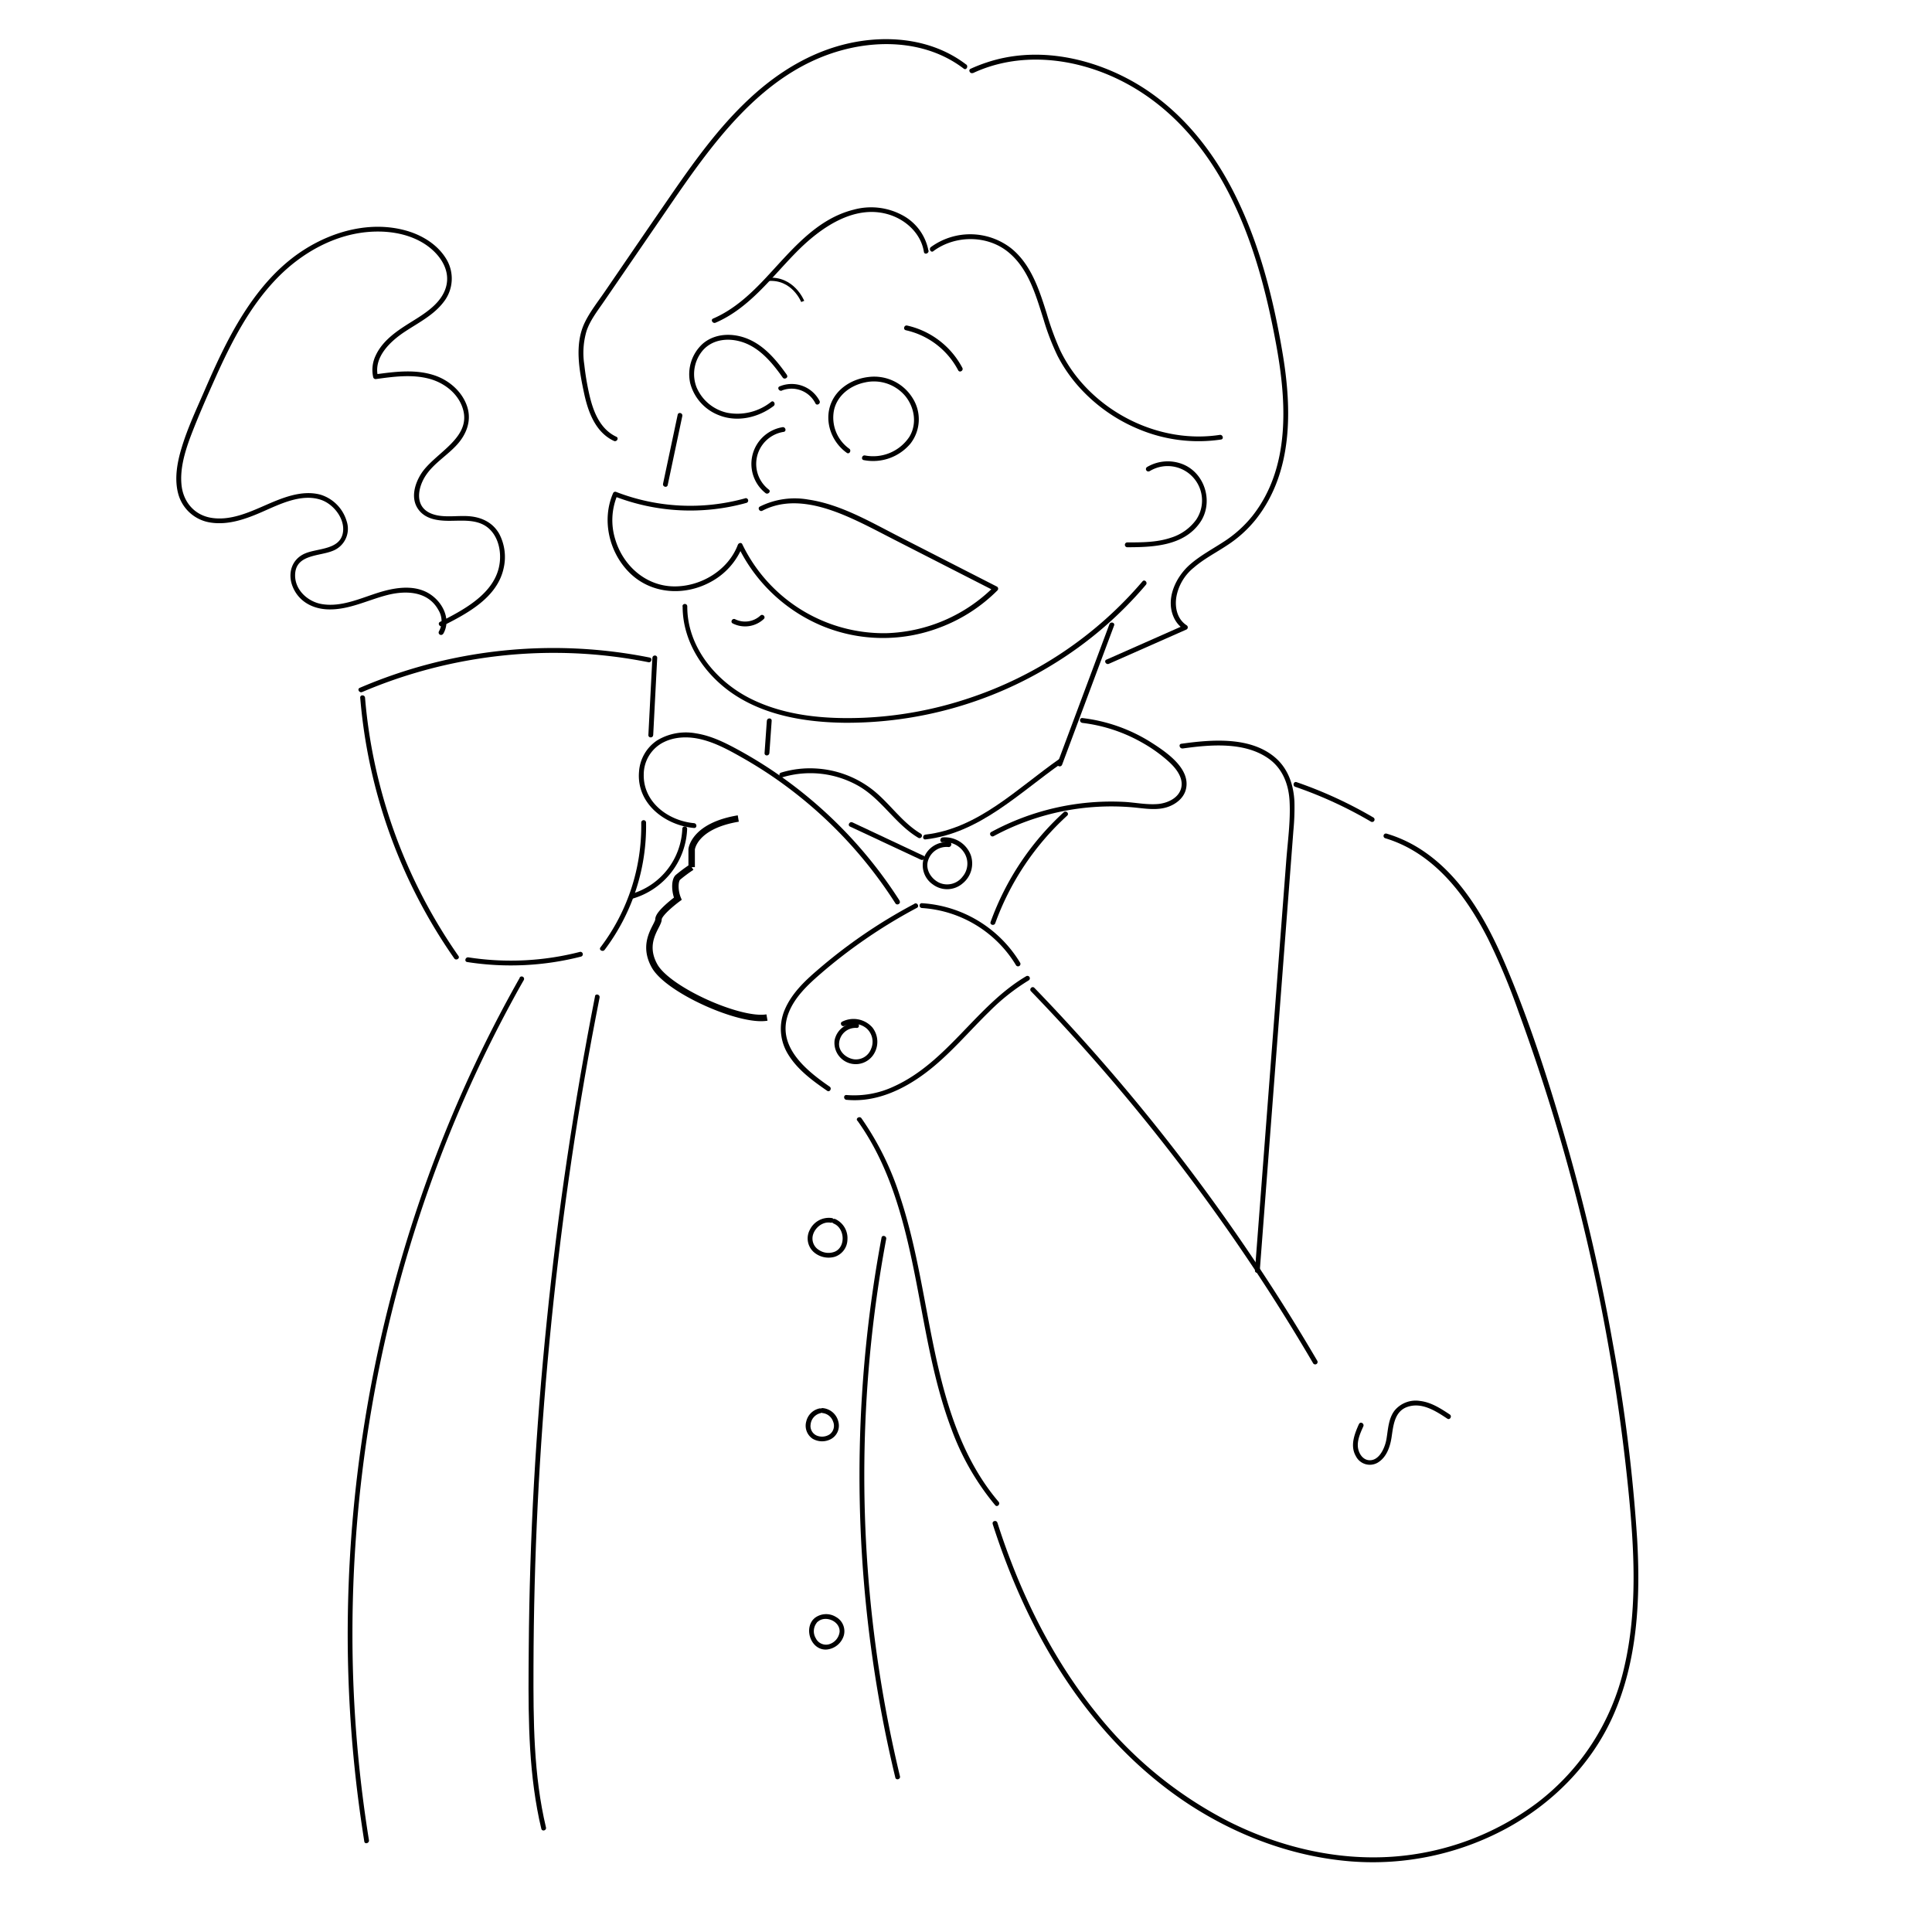 <svg id="レイヤー_2" data-name="レイヤー 2" xmlns="http://www.w3.org/2000/svg" viewBox="0 0 600 600"><defs><style>.cls-1,.cls-2{fill:none;stroke:#000;stroke-miterlimit:10;}.cls-1{stroke-width:2px;}</style></defs><path d="M242.86,121.26a8.28,8.28,0,0,1,10.37,4c.41.87,1.71.11,1.29-.76A9.77,9.77,0,0,0,242.1,120c-.88.38-.12,1.67.76,1.29Z"/><path d="M244.41,116.47c-3.15-4.44-6.8-8.9-11.91-11.12-4.6-2-10.28-2-14.23,1.37A12.78,12.78,0,0,0,214.35,119a14.63,14.63,0,0,0,9.05,10c5.64,2.2,12.14.67,16.85-2.91.76-.58,0-1.88-.75-1.3a16.83,16.83,0,0,1-13.64,3.4,13.49,13.49,0,0,1-9.54-7.92,11.34,11.34,0,0,1,2-11.52c3.19-3.57,8.31-3.91,12.61-2.38,5.27,1.88,9,6.46,12.15,10.88.55.78,1.85,0,1.29-.76Z"/><path d="M268.24,142.89a15.16,15.16,0,0,0,14.49-5.1,12.28,12.28,0,0,0,.64-14.24,14,14,0,0,0-13.48-6.49c-5.09.54-10.05,3.49-11.9,8.44-2.05,5.5.29,11.81,5,15.14.78.56,1.53-.74.75-1.29A11.87,11.87,0,0,1,259,127.42c1-4.66,5.1-7.72,9.61-8.65A12.72,12.72,0,0,1,281.15,123c2.89,3.55,3.71,8.69,1.24,12.69a13.5,13.5,0,0,1-13.75,5.76c-.94-.19-1.34,1.26-.4,1.44Z"/><path d="M243,132.67a11.56,11.56,0,0,0-5.28,20.45c.75.6,1.82-.46,1.06-1.06a10.07,10.07,0,0,1,4.62-17.94c.95-.17.55-1.61-.4-1.45Z"/><path d="M231.48,154.74a63.73,63.73,0,0,1-40.21-2,.75.75,0,0,0-.84.35c-3.66,8.33-1.3,18.5,5.13,24.83,6.72,6.61,16.95,7.25,25.07,2.85a21.66,21.66,0,0,0,10-11.16l-1.37.18a50.79,50.79,0,0,0,26,24.57,49.5,49.5,0,0,0,36.67.5,50.13,50.13,0,0,0,17.84-11.51.75.75,0,0,0-.15-1.17l-30.62-15.65c-8.87-4.54-18-9.92-28-11.39A24.25,24.25,0,0,0,236,157.31c-.86.45-.1,1.75.76,1.3,8.76-4.58,18.92-1.53,27.38,2.24,4.61,2.05,9.06,4.44,13.55,6.74l14.64,7.48,16.42,8.39-.15-1.18a49.37,49.37,0,0,1-33.31,14.36A48.78,48.78,0,0,1,230.52,169c-.31-.64-1.16-.36-1.37.18-3,7.94-11.53,13.05-19.91,12.93-8.71-.13-15.75-6.46-18.17-14.62a20,20,0,0,1,.65-13.67l-.85.34a65.15,65.15,0,0,0,41,2,.75.75,0,0,0-.4-1.44Z"/><path d="M212,188.28c-.05,10.93,6.51,20.84,15.29,26.94,10.1,7,22.85,9.09,34.91,9.24a122,122,0,0,0,64.68-18.05,119.5,119.5,0,0,0,29-24.81c.62-.73-.44-1.8-1.06-1.06a120.76,120.76,0,0,1-54.15,36.37,118.74,118.74,0,0,1-32.56,6c-11.8.47-24.25-.56-35-5.93s-19.73-16.12-19.67-28.67a.75.75,0,0,0-1.5,0Z"/><path d="M210.46,128.79l-4.55,21.46c-.2.94,1.25,1.34,1.45.4l4.54-21.46c.2-.94-1.24-1.35-1.44-.4Z"/><path d="M288.33,77.82a15.75,15.75,0,0,0-8.11-11,20.5,20.5,0,0,0-15.09-1.71c-12,3-19.76,13.21-27.83,21.74-4.6,4.86-9.63,9.41-15.83,12.08-.89.38-.13,1.67.75,1.29,10.44-4.49,17.24-13.94,25-21.82,7.41-7.56,18.39-15.46,29.55-11.53,5,1.78,9.3,5.93,10.15,11.34.15,1,1.59.55,1.45-.4Z"/><path d="M289.85,78c6.72-5,16.69-5.08,23.26.28,6.35,5.19,8.61,13.51,11,21a73.74,73.74,0,0,0,4.32,11.23,46.2,46.2,0,0,0,6.5,9.48,51.13,51.13,0,0,0,18.69,13.28,47.91,47.91,0,0,0,25.59,3.23c.95-.14.55-1.59-.4-1.44-15.86,2.43-32.45-4.27-42.94-16.26a44.59,44.59,0,0,1-6.62-10,88.31,88.31,0,0,1-4.2-11.5c-2.32-7.36-4.87-15.31-11.15-20.29a20.75,20.75,0,0,0-24.79-.29c-.77.57,0,1.87.75,1.29Z"/><path d="M357,146.34a10.69,10.69,0,0,1,14.48,15.07A15.25,15.25,0,0,1,363.6,167c-4.34,1.46-9,1.45-13.51,1.45a.75.75,0,0,0,0,1.5c8,0,17.52-.39,22.57-7.64,4.21-6,1.81-15-5-18a12.62,12.62,0,0,0-11.45.74.75.75,0,0,0,.76,1.29Z"/><path d="M300,20c-9.7-7.41-22.36-9.11-34.14-7C253.32,15.25,242.27,21.8,233,30.4c-9.89,9.13-17.74,20.2-25.34,31.23q-6.57,9.54-13.11,19.11l-6.84,10c-2.1,3.06-4.48,6.07-6.1,9.41-3.28,6.77-1.72,14.91-.21,22,1.23,5.78,3.54,12.12,9.26,14.78.87.41,1.64-.88.76-1.29-5.16-2.4-7.24-8-8.42-13.2a82,82,0,0,1-1.54-9.19,24,24,0,0,1,.7-10.47c1.12-3.31,3.35-6.16,5.3-9l6.43-9.37,12.85-18.73c14-20.44,29.75-43.47,55.12-50.19,12.66-3.35,26.79-2.31,37.45,5.84.77.58,1.51-.72.76-1.3Z"/><path d="M302.19,22.69c14.2-6.63,30.76-4.86,44.64,1.72,14.91,7.07,26.09,19.37,33.83,33.76,8.19,15.22,12.64,32.22,15.72,49.13,3.23,17.68,4.37,38-7.44,52.94a37.25,37.25,0,0,1-9.2,8.19c-3.4,2.2-7,4.14-10.08,6.8-4.63,4-8,11.18-4.83,17.11a8.55,8.55,0,0,0,2.92,3.14v-1.3l-24.14,10.68c-.88.39-.12,1.68.76,1.29l24.14-10.67a.76.76,0,0,0,0-1.3c-2.91-1.9-3.7-5.47-3.19-8.74a15.11,15.11,0,0,1,5.4-9.14c3.18-2.76,7-4.7,10.45-7a37.71,37.71,0,0,0,8.95-8.14c11.38-14.51,11.14-33.85,8.25-51.16s-7.26-34.57-15.18-50.21c-7.36-14.53-18.09-27.36-32.59-35.14-13.3-7.14-29.45-10.14-44.05-5.29a47.94,47.94,0,0,0-5.12,2c-.87.41-.11,1.7.76,1.29Z"/><path d="M344.55,193.83,328.39,237.1c-.33.9,1.11,1.3,1.45.4L346,194.23c.33-.9-1.12-1.29-1.45-.4Z"/><path d="M238.15,223.86l-.71,10c-.07,1,1.43,1,1.5,0l.71-10c.07-1-1.43-1-1.5,0Z"/><path d="M279.42,279.77a138.48,138.48,0,0,0-37.9-39.35,136.83,136.83,0,0,0-11.65-7.22c-4.31-2.37-8.83-4.7-13.75-5.45a17.25,17.25,0,0,0-12,2.16,12.66,12.66,0,0,0-5.66,9.69c-.87,9.89,8,16.69,17.06,17.54,1,.09,1-1.41,0-1.5-8-.75-15.79-6.49-15.6-15.14a11.22,11.22,0,0,1,5.59-9.68c3.75-2.12,8.28-2.2,12.37-1.18,4.43,1.1,8.51,3.33,12.45,5.56,3.68,2.08,7.27,4.33,10.74,6.75a136.72,136.72,0,0,1,37,38.58c.51.81,1.81.06,1.29-.76Z"/><path class="cls-1" d="M229.28,254.2c-13.78,2.3-14.48,9.54-14.48,9.54v5.56a44.92,44.92,0,0,0-4.3,3.2c-1,1-1,4.19,0,6.6,0,0-6,4.4-6,6.4s-5.43,7-1.21,14.5,26.59,17.44,34.9,16"/><path d="M211.9,257.4a22,22,0,0,1-15.82,20.22.75.75,0,0,0,.4,1.45A23.5,23.5,0,0,0,213.4,257.4a.75.75,0,0,0-1.5,0Z"/><path d="M202.6,204.32l-1.24,23.94c-.05,1,1.45,1,1.5,0l1.24-23.94c.05-1-1.45-1-1.5,0Z"/><path d="M199.14,255.46a62.33,62.33,0,0,1-12.67,38.77c-.58.77.72,1.51,1.3.76a63.73,63.73,0,0,0,12.87-39.53.75.75,0,0,0-1.5,0Z"/><path d="M180.05,295.63a86.06,86.06,0,0,1-34.56,1.69c-1-.14-1.36,1.3-.4,1.45a88,88,0,0,0,35.36-1.69.75.75,0,0,0-.4-1.45Z"/><path d="M142.38,296.89a164.32,164.32,0,0,1-26.27-61.1,159.54,159.54,0,0,1-2.74-19.09c-.08-1-1.58-1-1.5,0a165,165,0,0,0,29.21,80.95c.55.78,1.85,0,1.3-.76Z"/><path d="M112.47,214.92a151.76,151.76,0,0,1,69.14-11.86,149.62,149.62,0,0,1,19.77,2.6c.94.19,1.34-1.26.39-1.45a152.39,152.39,0,0,0-90.06,9.41c-.88.38-.12,1.67.76,1.3Z"/><path d="M243,241.39a30.23,30.23,0,0,1,23.72,2.75c7.19,4.17,11.38,11.85,18.51,16.07a.75.75,0,0,0,.76-1.29c-5.9-3.5-9.66-9.46-15-13.66a31.52,31.52,0,0,0-17.63-6.6,30.78,30.78,0,0,0-10.79,1.28c-.92.28-.53,1.73.4,1.45Z"/><path d="M287.41,260.69c16.82-1.92,29.09-14.45,42.32-23.69.79-.55,0-1.85-.75-1.29-12.93,9-25.12,21.6-41.57,23.48-.94.11-1,1.61,0,1.5Z"/><path d="M336.16,224.51a49.31,49.31,0,0,1,18.53,6.11,45.93,45.93,0,0,1,8,5.67c2.27,2,4.92,5.07,4.15,8.38-.73,3.11-4.11,4.68-7,5-3.57.35-7.21-.45-10.77-.64a78.32,78.32,0,0,0-41.22,9.35c-.85.46-.1,1.75.75,1.29a76.94,76.94,0,0,1,43.11-8.95c3.65.32,7.55,1.11,11.11-.17,2.5-.9,4.84-2.77,5.48-5.45,1.54-6.4-6.12-11.55-10.66-14.45A51.11,51.11,0,0,0,336.16,223c-1-.11-1,1.39,0,1.5Z"/><path d="M294.9,261.6a7.48,7.48,0,0,0-7.87,4.55,7.23,7.23,0,0,0,2.73,8.56,7.37,7.37,0,0,0,9.21-.37,7.94,7.94,0,0,0,2.5-8.81,8.57,8.57,0,0,0-8.71-5.46c-.94.11-1,1.61,0,1.5a7.05,7.05,0,0,1,6.7,3.28,6.27,6.27,0,0,1-.53,7.41,6,6,0,0,1-7.09,1.94c-2.38-1.05-4.24-3.64-3.78-6.32a6,6,0,0,1,6.44-4.83c.95.14,1.35-1.3.4-1.45Z"/><path d="M286.74,265.74l-22-10.34c-.87-.41-1.64.89-.76,1.3L286,267c.87.41,1.63-.88.75-1.29Z"/><path d="M284,280.68a161.55,161.55,0,0,0-30.31,20.75c-4,3.43-7.93,7.27-10,12.19a15.06,15.06,0,0,0,1.06,13.8c2.9,4.78,7.61,8.22,12.14,11.34.8.55,1.55-.75.76-1.3-7.48-5.14-16.7-12.69-12.73-22.91,1.9-4.89,5.95-8.7,9.83-12.06a159.38,159.38,0,0,1,13.6-10.55,161.08,161.08,0,0,1,16.41-10c.85-.45.1-1.75-.76-1.3Z"/><path d="M266,317.73a6.61,6.61,0,0,0-6.81,5.35,6.61,6.61,0,0,0,12.12,4.37,7.2,7.2,0,0,0-.4-8.38,7.8,7.8,0,0,0-9.39-1.77c-.85.45-.09,1.74.76,1.29a6.36,6.36,0,0,1,6.79.75,5.52,5.52,0,0,1,1.43,6.44,5,5,0,0,1-5.37,3.18c-2.26-.37-4.49-2.19-4.55-4.61a5.11,5.11,0,0,1,5.42-5.12c1,.1,1-1.4,0-1.5Z"/><path d="M262.91,341.56c9,.87,17.57-3.1,24.63-8.43,7.33-5.52,13.18-12.63,19.72-19a65,65,0,0,1,12.2-9.66.75.75,0,0,0-.76-1.3c-15.51,9.16-24.36,26.59-41,34.19a29,29,0,0,1-14.8,2.71c-1-.09-1,1.41,0,1.5Z"/><path d="M286.34,282a36.88,36.88,0,0,1,29.2,17.78.75.75,0,0,0,1.29-.76,38.44,38.44,0,0,0-30.49-18.52c-1-.05-1,1.45,0,1.5Z"/><path d="M330.37,252.24a85.49,85.49,0,0,0-22.73,34.08c-.33.91,1.12,1.3,1.44.4a84,84,0,0,1,22.35-33.42c.72-.66-.35-1.71-1.06-1.06Z"/><path d="M161.43,303.62A406.67,406.67,0,0,0,138,352.27a412.25,412.25,0,0,0-16.89,51.58A417.61,417.61,0,0,0,108,511.37a406,406,0,0,0,4.13,53.85q.48,3.33,1,6.65c.15,1,1.6.55,1.45-.39a403.15,403.15,0,0,1-5-53.85,415.43,415.43,0,0,1,27.16-158.26,403.13,403.13,0,0,1,22.64-49.11q1.62-3,3.28-5.88a.75.75,0,0,0-1.3-.76Z"/><path d="M273.77,384.36a401.37,401.37,0,0,0-2.72,131.22q2.64,18.38,7,36.46c.22.94,1.67.54,1.44-.4a400.33,400.33,0,0,1-9.4-130.07q1.7-18.51,5.13-36.81c.17-.94-1.27-1.34-1.45-.4Z"/><path d="M426.55,253.9a132.21,132.21,0,0,0-23.9-11c-.91-.31-1.31,1.14-.4,1.45a129.63,129.63,0,0,1,23.54,10.84.75.75,0,0,0,.76-1.29Z"/><path d="M367.27,232.45c8.56-1.2,19.22-2.15,26.69,3.13,4.36,3.08,6.25,8,6.53,13.24.33,6.19-.58,12.5-1.05,18.66q-3.09,40.61-6.2,81.21l-3.5,45.84c-.07,1,1.43,1,1.5,0q3.21-42.11,6.43-84.2l3.2-41.86.8-10.46a74.73,74.73,0,0,0,.33-9c-.24-5.06-1.82-10-5.7-13.5-7.74-6.89-19.93-5.85-29.43-4.53-.95.13-.54,1.58.4,1.45Z"/><path d="M320.18,307.85q19.65,20.34,37.36,42.44t33.4,45.93q8.79,13.36,16.88,27.18a.75.75,0,0,0,1.29-.76q-14.4-24.6-31.05-47.78t-35.2-44.49q-10.5-12.08-21.62-23.58c-.67-.7-1.73.36-1.06,1.06Z"/><path d="M422.06,442.19c-1.39,3.12-2.85,6.76-1,10a4.86,4.86,0,0,0,6.88,2c2.75-1.7,3.81-5,4.25-8,.53-3.56.92-7.88,4.87-9.26,4.49-1.56,8.83,1.27,12.42,3.65.81.53,1.56-.77.76-1.3-2.84-1.88-5.83-3.82-9.3-4.21a8.5,8.5,0,0,0-7.85,3c-1.93,2.54-2,5.87-2.52,8.89-.45,2.59-2.23,6.86-5.51,6.51-1.86-.21-3-2-3.3-3.7-.4-2.34.7-4.72,1.63-6.8.39-.87-.91-1.64-1.3-.75Z"/><path d="M308.29,473.31c5.59,17.42,13.2,34.3,23.49,49.47,10.13,14.94,22.84,28.12,38,37.93,15,9.66,32.16,16,50,17.38a87.29,87.29,0,0,0,47.9-10.17c14.46-7.82,26.52-19.93,33.25-35,7.66-17.18,8.56-36.42,7.5-54.94a520.09,520.09,0,0,0-7.51-60.53,609,609,0,0,0-14-61c-5.41-19-11.45-38.09-19.16-56.31-5.92-14-13.93-28.55-27.2-36.79a41.06,41.06,0,0,0-10-4.48.75.75,0,0,0-.4,1.44c15.1,4.53,25,17.61,31.89,31.1a206.07,206.07,0,0,1,9.55,22.81q5.22,14.26,9.74,28.79,9,29,15.11,58.85a608.15,608.15,0,0,1,9.21,60.47c1.86,18.43,3,37.44-1.28,55.63a73.2,73.2,0,0,1-27.1,42,84.68,84.68,0,0,1-44.91,16.66c-17.48,1.2-35.08-3.06-50.68-10.88a125.62,125.62,0,0,1-41-33.48c-11.41-14.07-20.12-30.23-26.62-47.09-1.56-4.05-3-8.16-4.32-12.29-.3-.92-1.75-.53-1.45.4Z"/><path d="M266.25,348c9.9,13.76,14.31,30.35,17.63,46.74s5.64,33.32,11.62,49.11a79.51,79.51,0,0,0,13.57,23.61c.62.74,1.68-.32,1.06-1.06-10.86-12.75-15.95-28.95-19.48-45-3.6-16.46-5.72-33.32-11-49.39a90.12,90.12,0,0,0-12.12-24.73c-.56-.78-1.86,0-1.3.76Z"/><path d="M258.92,380c3.37,1.37,3.81,7,.52,8.64a5.31,5.31,0,0,1-5.09-.43,4.16,4.16,0,0,1-1.83-4.85c.7-2.2,3.06-4.07,5.44-3.64.94.17,1.35-1.27.4-1.44a6.55,6.55,0,0,0-6.81,3.55,5.69,5.69,0,0,0,1.15,7,7,7,0,0,0,6.56,1.47,5.72,5.72,0,0,0,3.92-5.36,6.51,6.51,0,0,0-3.86-6.39.75.75,0,0,0-.92.52.77.77,0,0,0,.52.92Z"/><path d="M255.31,438.83a3.9,3.9,0,0,1,3.41,2.64,3.32,3.32,0,0,1-1,3.94,4.3,4.3,0,0,1-4.1.41,3.24,3.24,0,0,1-1.88-3.44,4,4,0,0,1,3.12-3.52.75.75,0,0,0-.4-1.45,5.36,5.36,0,0,0-4.06,4,4.87,4.87,0,0,0,1.93,5.38,5.79,5.79,0,0,0,5.7.14,4.72,4.72,0,0,0,2.36-5.27,5.49,5.49,0,0,0-5-4.37.75.75,0,0,0,0,1.5Z"/><path d="M252.59,502.89c-3,3.31-.53,9.78,4.22,9.38a6.15,6.15,0,0,0,5.25-4.37,5.06,5.06,0,0,0-2.43-5.73,5.79,5.79,0,0,0-6.7.39c-.74.63.33,1.69,1.06,1.06,2.4-2.08,7-.11,6.75,3.22a4.59,4.59,0,0,1-3.38,3.83,3.53,3.53,0,0,1-4-1.88,4.25,4.25,0,0,1,.3-4.84c.65-.72-.41-1.78-1.06-1.06Z"/><path d="M281.31,102.56A24.27,24.27,0,0,1,297.57,115c.45.85,1.74.1,1.3-.76a25.77,25.77,0,0,0-17.16-13.14c-.94-.2-1.34,1.24-.4,1.45Z"/><path class="cls-2" d="M249.29,93.61s-3-7.55-10.89-6.83"/><path d="M184.8,309.36q-4.92,25.08-8.68,50.35t-6.3,50.4q-2.58,25.29-4,50.68t-1.61,51.07c-.13,16.67-.38,33.58,2.62,50q.55,3.06,1.28,6.08c.22.94,1.67.54,1.45-.4-3.88-16.32-3.93-33.21-3.88-49.9q.07-25.29,1.31-50.57t3.68-50.71q2.42-25.33,6-50.53T185,316q.6-3.11,1.21-6.21c.18-.94-1.26-1.35-1.45-.4Z"/><path d="M227.55,193.61a8.49,8.49,0,0,0,9.66-1.38c.7-.67-.36-1.73-1.06-1.06a7,7,0,0,1-7.84,1.14c-.86-.44-1.62.85-.76,1.3Z"/><path d="M137.61,196.91c2.39-4,.38-8.84-3-11.61-4.42-3.67-10.41-3.13-15.62-1.69-6.14,1.71-12.46,5.08-19,4-4.6-.76-8.81-4.74-8.3-9.72.58-5.69,7.55-5.17,11.54-6.78a7.35,7.35,0,0,0,4.41-9.3,12.2,12.2,0,0,0-8.16-8.2c-5.9-1.55-12,1.08-17.31,3.4-5.12,2.24-10.72,4.71-16.45,3.82-5.37-.83-8.86-5-9.36-10.34-.47-4.93,1-9.94,2.67-14.51,2.39-6.34,5.14-12.58,7.91-18.76,4.91-10.94,10.51-21.89,18.89-30.61,7.85-8.17,18.55-14.2,30.05-14.67,5.47-.23,11.25.79,15.92,3.77,4.43,2.83,8.25,7.83,6.73,13.36-1.38,5-6.3,8.11-10.45,10.69-4.38,2.72-9.11,5.74-11.38,10.59a10.34,10.34,0,0,0-.79,6.83.77.77,0,0,0,.92.53c5.4-.74,11.06-1.51,16.41-.1,4.45,1.17,8.64,4.24,10.28,8.67,3.57,9.65-8.54,14.24-12.76,20.89-2,3.18-3.25,7.55-.92,10.91,2.12,3.05,5.79,3.61,9.24,3.66,3.85.05,8.28-.58,11.7,1.6,3.08,2,4.44,5.71,4.52,9.23.23,10.71-10.37,16.37-18.65,20.56-.86.43-.11,1.73.75,1.29,7.63-3.85,17-8.76,19-17.92a15.47,15.47,0,0,0-1.36-10.71c-1.93-3.42-5.26-5.08-9.07-5.45-4-.39-8.64.73-12.4-1-4.84-2.24-3.81-7.87-1.42-11.56,2.56-3.94,6.79-6.32,9.89-9.8,2.86-3.21,4.42-7.32,3.09-11.57-1.47-4.7-5.61-8.31-10.2-9.84-6-2-12.41-1.12-18.51-.29l.93.53c-1.37-6,4-10.94,8.55-13.91,4.15-2.73,8.78-5.05,11.86-9.09a11.75,11.75,0,0,0,.69-13.62c-2.77-4.41-7.54-7.25-12.46-8.61-10.86-3-22.57.15-31.82,6.15C84.15,84.2,77,94.19,71.4,104.61c-2.92,5.46-5.47,11.12-7.93,16.8S58.22,133,56.4,139.09c-1.39,4.57-2.33,9.74-1,14.44a12.24,12.24,0,0,0,9.91,8.74c5.52.89,11-1.07,16-3.25,5.47-2.39,12.25-5.85,18.35-3.8,3.91,1.31,7.53,5.88,6.84,10.15-.88,5.43-7.83,4.84-11.73,6.5-4.09,1.73-5.46,6-4,10,1.77,4.78,6.15,7.23,11.12,7.38,6.45.2,12.31-2.91,18.41-4.46,5.83-1.48,12.67-1.21,15.87,4.69a6.59,6.59,0,0,1,.12,6.65.75.75,0,0,0,1.29.75Z"/></svg>